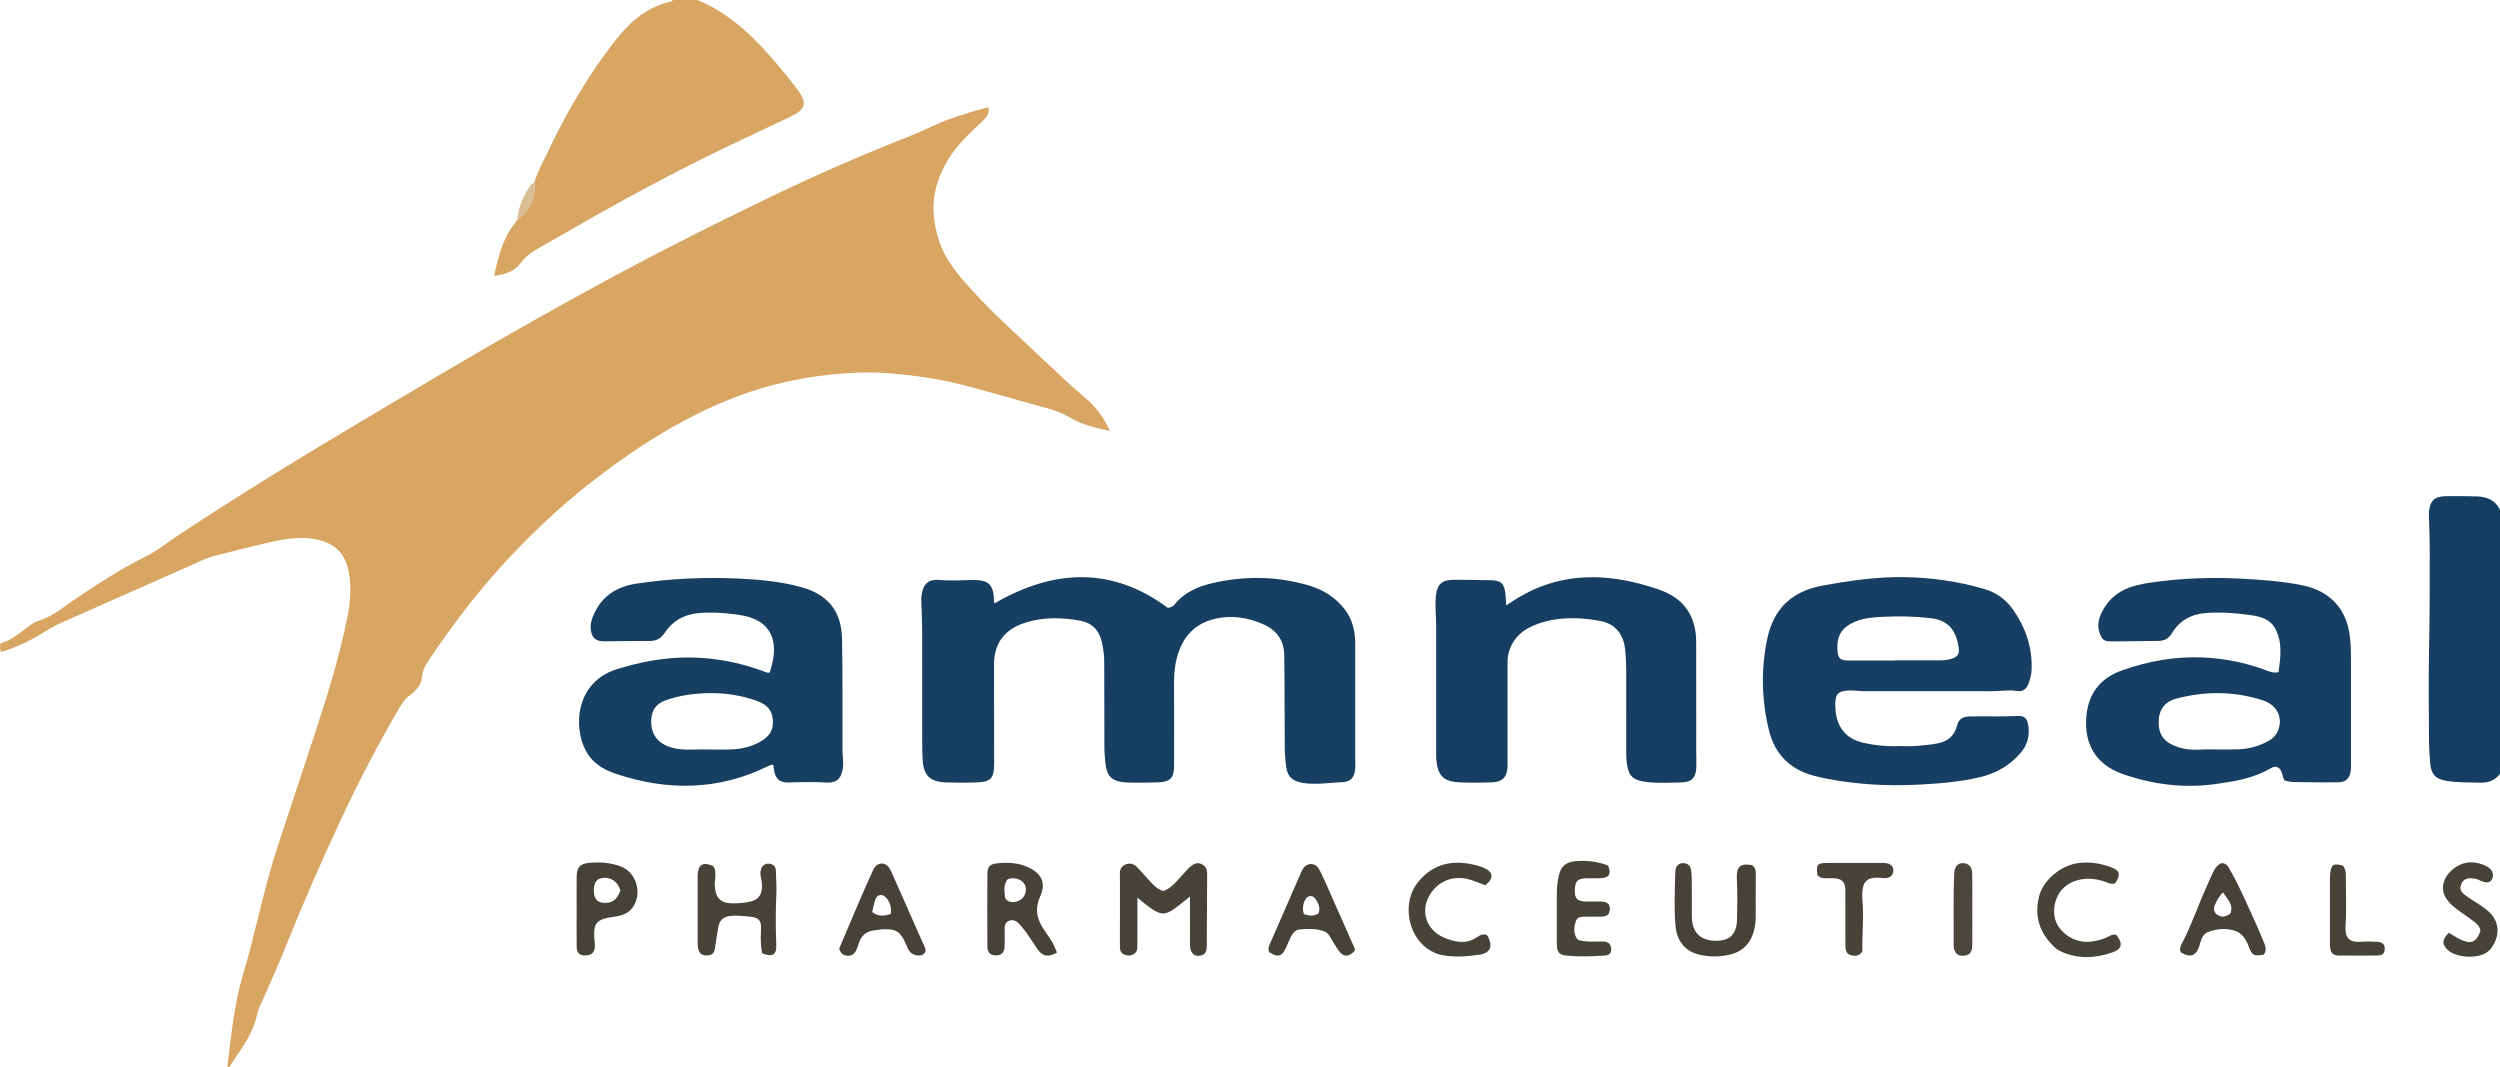 <?xml version="1.0" encoding="iso-8859-1"?>
<!-- Generator: Adobe Illustrator 27.0.0, SVG Export Plug-In . SVG Version: 6.00 Build 0)  -->
<svg version="1.1" id="Layer_1" xmlns="http://www.w3.org/2000/svg" xmlns:xlink="http://www.w3.org/1999/xlink" x="0px" y="0px"
	 viewBox="0 0 1431.096 611" style="enable-background:new 0 0 1431.096 611;" xml:space="preserve">
<g>
	<path style="fill:#D8A562;" d="M130.096,611c2.262-18.059,3.942-36.262,9.186-53.76c7.075-23.605,11.573-47.876,19.213-71.343
		c7.582-23.288,15.422-46.489,23.016-69.772c6.72-20.603,12.996-41.338,17.292-62.6c1.917-9.487,2.654-19.139,0.257-28.659
		c-2.195-8.716-8.164-13.78-16.811-15.836c-9.496-2.257-18.831-0.611-28.062,1.455c-10.482,2.346-20.869,5.12-31.293,7.724
		c-5.347,1.336-10.204,3.938-15.199,6.131c-24.289,10.663-48.501,21.5-72.759,32.232c-3.966,1.754-7.605,4.032-11.289,6.284
		c-7.208,4.406-14.836,7.916-22.923,10.314c-1.024-1.728-0.771-3.166-0.389-4.911c5.815-1.563,10.38-5.437,15.144-9.015
		c1.849-1.389,3.762-3.011,5.905-3.635c8.7-2.532,15.344-8.479,22.601-13.329c12.701-8.489,25.427-16.825,39.198-23.587
		c6.655-3.268,12.545-8.094,18.778-12.22c32.82-21.723,66.317-42.362,100.141-62.474c25.116-14.934,50.205-29.916,75.486-44.565
		c20.106-11.65,40.378-23.015,60.754-34.195c33.782-18.535,68.17-35.877,102.876-52.586c26.281-12.653,52.998-24.33,80.179-34.964
		c7.995-3.128,15.562-7.383,23.755-10.13c6.736-2.258,13.512-4.378,20.629-6.188c0.764,3.415-1.053,5.712-3.216,7.835
		c-3.686,3.618-7.56,7.056-11.091,10.817c-6.662,7.096-11.772,15.13-14.792,24.515c-3.663,11.382-2.699,22.454,0.984,33.6
		c3.271,9.9,9.6,17.69,16.349,25.316c13.373,15.111,28.476,28.435,43.089,42.275c8.094,7.665,16.182,15.31,24.685,22.531
		c5.745,4.879,10.194,10.885,13.572,18.374c-8.174-1.642-15.853-3.436-22.644-7.476c-5.514-3.28-11.403-5.051-17.5-6.67
		c-14.381-3.82-28.643-8.093-43.029-11.891c-10.401-2.746-20.988-4.583-31.708-5.791c-8.425-0.95-16.898-1.739-25.306-1.576
		c-25.342,0.493-50.007,4.908-73.811,13.97c-28.517,10.856-54.02,26.817-78.186,45.161c-18.741,14.227-35.996,30.105-52.043,47.269
		c-13.744,14.7-26.247,30.446-37.838,46.904c-2.2,3.123-4.398,6.25-6.482,9.451c-2.318,3.562-4.947,6.825-5.224,11.543
		c-0.253,4.303-3.24,7.663-6.654,10.154c-3.08,2.246-4.975,5.249-6.817,8.398c-11.997,20.51-22.903,41.6-32.978,63.103
		c-11.109,23.711-21.573,47.712-31.309,72.029c-3.94,9.841-8.234,19.544-12.533,29.236c-1.464,3.301-3.266,6.382-4.026,10.027
		c-2.01,9.638-7.43,17.644-12.871,25.603c-1.115,1.632-2.205,3.281-3.307,4.922C130.763,611,130.43,611,130.096,611z"/>
	<path style="fill:#D8A562;" d="M305.826,104.72c1.63-5.957,4.667-11.31,7.285-16.836c11.043-23.309,23.884-45.53,39.966-65.784
		c8.266-10.41,18.13-18.412,31.45-21.368c0.233-0.052,0.382-0.479,0.57-0.731c4.667,0,9.333,0,14,0
		c7.69,3.054,14.644,7.291,21.201,12.365c9.264,7.168,17.114,15.695,24.678,24.526c3.776,4.408,7.445,8.92,10.934,13.557
		c6.837,9.084,5.139,12.224-3.661,16.449c-17.923,8.606-36.037,16.802-53.788,25.78c-26.79,13.55-53.118,27.927-79.033,43.075
		c-2.863,1.673-5.773,3.264-8.649,4.916c-4.707,2.702-9.401,5.224-12.745,9.911c-3.422,4.796-8.852,6.47-15.202,7.427
		c2.524-11.884,5.439-22.929,13.266-32.006C302.703,120.444,307.012,113.838,305.826,104.72z"/>
	<path style="fill:#163E62;" d="M1431.096,443c-2.851,3.672-6.611,5.167-11.232,5.034c-6.479-0.187-12.968,0.021-19.407-1.031
		c-6.058-0.989-8.751-3.628-9.294-9.821c-0.406-4.627-0.691-9.28-0.713-13.924c-0.082-17.145-0.302-34.296,0.039-51.435
		c0.387-19.463,0.422-38.924,0.39-58.386c-0.01-5.809-0.304-11.618-0.457-17.427c-0.026-0.998-0.074-2.004,0.016-2.995
		c0.58-6.363,3.155-8.872,9.59-8.985c5.822-0.102,11.651-0.022,17.473,0.112c5.923,0.136,10.951,1.976,13.595,7.858
		C1431.096,342.333,1431.096,392.667,1431.096,443z"/>
	<path style="fill:#173F62;" d="M569.21,345.436c33.773-19.546,67.062-21.388,99.278,2.512c1.883-0.185,3.052-0.879,3.888-1.918
		c5.735-7.135,13.661-10.419,22.206-12.356c18.173-4.121,36.299-3.823,54.262,1.333c8.2,2.353,15.208,6.639,20.588,13.355
		c4.685,5.848,6.331,12.702,6.338,20.033c0.02,21.49,0.007,42.981,0.007,64.471c0,2.494,0.217,5.011-0.042,7.477
		c-0.499,4.756-2.518,7.224-7.228,7.388c-7.615,0.265-15.211,1.714-22.884,0.404c-5.765-0.984-8.57-3.391-9.373-9.258
		c-0.495-3.612-0.77-7.279-0.8-10.925c-0.144-17.654-0.055-35.31-0.294-52.962c-0.108-8.017-4.047-13.986-11.365-17.346
		c-9.15-4.201-18.805-5.723-28.653-3.321c-12.965,3.161-19.524,12.38-22.07,24.934c-0.796,3.923-1.015,7.898-0.997,11.914
		c0.072,15.657,0.04,31.314,0.024,46.971c-0.007,7.249-2.151,9.518-9.458,9.719c-5.825,0.16-11.666,0.305-17.484,0.065
		c-9.293-0.383-11.582-4.145-12.309-10.741c-0.329-2.982-0.629-5.944-0.636-8.94c-0.036-16.492-0.1-32.983-0.099-49.475
		c0-3.688-0.558-7.306-1.293-10.874c-1.408-6.839-5.486-11.309-12.496-12.59c-10.26-1.875-20.58-2.105-30.635,0.9
		c-9.296,2.778-16.273,8.322-18.197,18.508c-0.429,2.268-0.485,4.632-0.485,6.952c0.001,18.158,0.037,36.315,0.105,54.472
		c0.036,9.744-1.687,11.61-11.532,11.813c-5.328,0.11-10.666,0.14-15.989-0.055c-9.281-0.341-12.929-3.947-13.443-13.117
		c-0.204-3.653-0.23-7.32-0.234-10.981c-0.02-21.157,0.021-42.315-0.032-63.472c-0.013-5.15-0.31-10.3-0.457-15.45
		c-0.033-1.165-0.09-2.344,0.045-3.495c0.958-8.168,4.75-9.9,10.778-9.358c6.161,0.554,12.307,0.048,18.461-0.013
		c9.372-0.093,12.104,2.634,12.307,12.077C569.023,344.576,569.153,345.063,569.21,345.436z"/>
	<path style="fill:#173F63;" d="M1304.329,384.758c1.118-8.479,2.423-16.972-1.958-25.062c-2.827-5.221-8.183-6.709-13.448-7.493
		c-8.387-1.249-16.858-1.859-25.374-1.36c-8.737,0.512-15.747,4.114-20.286,11.66c-1.89,3.143-4.368,4.339-7.748,4.38
		c-8.988,0.107-17.976,0.261-26.964,0.286c-4.09,0.011-5.204-0.953-6.609-4.748c-1.498-4.043-0.72-7.865,1.052-11.575
		c4.081-8.544,10.977-13.545,20.04-15.787c5.989-1.481,12.111-2.174,18.217-2.82c14.593-1.545,29.247-1.722,43.883-0.882
		c10.943,0.628,21.892,1.467,32.673,3.65c16.351,3.311,25.801,13.868,27.487,30.399c0.39,3.82,0.483,7.624,0.484,11.446
		c0.004,19.99,0.004,39.981-0.002,59.971c0,1.496,0.096,3.016-0.122,4.484c-0.624,4.198-2.745,6.436-6.895,6.503
		c-8.656,0.139-17.319-0.012-25.977-0.147c-1.638-0.026-3.269-0.529-4.936-0.817c-1.762-2.523-1.001-6.493-4.518-7.848
		c-1.294-0.248-2.378,0.143-3.401,0.75c-9.672,5.741-20.547,7.494-31.378,9.034c-18.256,2.596-36.062,0.35-53.481-5.731
		c-17.058-5.955-22.691-19.632-20.467-35.361c1.72-12.164,8.817-19.972,20.42-24.052c14.903-5.24,30.169-7.955,45.959-7.294
		c12.189,0.511,24.036,2.914,35.517,7.094C1298.65,384.225,1300.728,385.485,1304.329,384.758z M1267.511,428.996
		c4.488,0,8.98,0.116,13.464-0.029c5.699-0.185,11.159-1.566,16.273-4.095c3.025-1.496,5.597-3.534,6.876-6.871
		c2.813-7.341-0.702-14.531-8.908-17.159c-16.396-5.249-32.987-5.28-49.567-0.888c-6.13,1.624-9.387,5.791-9.855,11.683
		c-0.577,7.256,1.795,11.848,7.739,14.738c1.476,0.718,3.063,1.239,4.642,1.706C1254.532,429.961,1261.067,428.73,1267.511,428.996z
		"/>
	<path style="fill:#173F62;" d="M442.677,437.914c-1.235-0.334-2.091,0.215-2.982,0.653c-28.422,13.973-57.521,14.314-87.156,4.384
		c-7.16-2.399-13.288-6.11-17.035-12.913c-7.585-13.77-6.036-39.521,17.493-46.917c13.398-4.211,27.059-6.794,41.109-6.758
		c14.749,0.038,29.066,2.763,42.904,7.903c1.084,0.403,2.086,1.065,3.649,0.733c1.628-5.58,3.126-11.253,2.028-17.351
		c-1.208-6.71-5.228-10.976-11.298-13.488c-3.702-1.532-7.64-2.164-11.624-2.638c-6.798-0.809-13.611-1.183-20.413-0.496
		c-8.057,0.814-14.559,4.642-19.008,11.42c-2.184,3.329-4.896,4.531-8.742,4.492c-8.487-0.086-16.978,0.111-25.467,0.194
		c-5.256,0.052-7.625-2.142-8.009-7.363c-0.188-2.562,0.487-4.94,1.449-7.258c4.576-11.037,13.138-16.648,24.697-18.411
		c19.485-2.972,39.088-3.783,58.732-2.898c11.773,0.53,23.55,1.68,35.009,4.705c15.818,4.176,23.727,13.762,24.013,30.04
		c0.371,21.144,0.226,42.297,0.242,63.446c0.003,3.96,0.899,7.888-0.074,11.897c-1.113,4.588-3.091,6.487-7.876,6.71
		c-0.166,0.008-0.334,0.011-0.5,0.001c-7.452-0.47-14.897-0.33-22.359-0.069c-5.36,0.188-7.733-2.27-8.452-7.693
		C442.904,439.443,442.783,438.648,442.677,437.914z M404.593,429.016c4.823,0,9.654,0.166,14.468-0.042
		c6.037-0.261,11.817-1.706,17.023-4.923c3.544-2.19,6.073-5.083,6.334-9.525c0.385-6.555-2.38-10.879-8.984-13.248
		c-8.825-3.165-17.945-4.648-27.351-4.515c-8.529,0.121-16.884,1.228-24.926,4.087c-5.679,2.019-8.227,5.781-8.381,11.649
		c-0.211,8.032,3.857,13.258,11.973,15.518C391.292,429.839,397.976,428.797,404.593,429.016z"/>
	<path style="fill:#173F63;" d="M1088.402,427.039c6.155,0.464,12.45-0.281,18.717-1.127c6.332-0.855,11.322-3.444,13.099-10.376
		c1.042-4.064,3.279-5.382,7.844-5.443c8.991-0.119,17.984,0.181,26.976-0.242c3.773-0.178,5.363,1.29,6.002,5.192
		c0.965,5.889-0.331,11.16-4.272,15.826c-6.266,7.418-14.271,11.872-23.567,14.067c-11.69,2.76-23.625,3.641-35.59,4.25
		c-17.171,0.874-34.214-0.113-51.121-3.262c-2.77-0.516-5.523-1.162-8.248-1.882c-13.621-3.6-22.269-12.378-25.597-25.92
		c-4.261-17.342-4.698-34.861-1.013-52.427c3.619-17.25,14.065-27.207,31.39-30.414c15.734-2.912,31.522-5.2,47.546-4.911
		c15.342,0.276,30.44,2.443,45.22,6.765c6.858,2.005,12.288,5.82,16.365,11.569c7.224,10.186,11.167,21.451,10.832,34.062
		c-0.085,3.201-0.82,6.265-2.048,9.192c-1.086,2.588-3.312,4.075-5.955,3.628c-5.021-0.85-9.953,0.102-14.922,0.101
		c-24.331-0.004-48.663,0.014-72.994-0.023c-2.819-0.004-5.647-0.536-8.454-0.416c-6.155,0.263-8.228,1.635-8.02,9.09
		c0.06,2.15,0.284,4.345,0.808,6.425c1.929,7.648,6.934,12.358,14.503,14.226C1073.215,426.789,1080.671,427.446,1088.402,427.039z
		 M1084.623,378.115c0-0.039,0-0.078,0-0.117c8.642,0,17.284-0.041,25.926,0.027c2.364,0.018,4.651-0.296,6.861-1.022
		c2.962-0.973,4.29-2.548,3.904-5.561c-1.225-9.574-5.187-16.252-15.726-17.517c-9.1-1.092-18.225-1.31-27.348-0.851
		c-5.599,0.281-11.257,0.606-16.558,2.893c-7.166,3.092-10.224,7.813-9.904,15.536c0.226,5.472,1.464,6.631,6.93,6.618
		C1067.347,378.1,1075.985,378.115,1084.623,378.115z"/>
	<path style="fill:#163E62;" d="M862.196,346.565c7.237-4.95,14.173-8.804,21.714-11.477c17.005-6.027,34.233-5.788,51.557-1.718
		c4.518,1.061,8.991,2.377,13.397,3.838c14.872,4.933,22.079,14.941,22.107,30.627c0.037,20.664,0.005,41.329,0.014,61.993
		c0.001,2.999,0.167,6,0.081,8.995c-0.18,6.304-2.585,8.995-8.731,9.08c-7.144,0.098-14.316,0.638-21.44-0.506
		c-8.114-1.302-8.854-5.494-9.665-10.752c-0.403-2.614-0.311-5.317-0.316-7.979c-0.026-14.665-0.045-29.33,0.008-43.995
		c0.016-4.333-0.18-8.641-0.621-12.949c-0.882-8.619-5.786-14.744-14.361-16.299c-11.88-2.154-23.846-2.445-35.486,1.633
		c-8.462,2.965-14.814,8.128-17.006,17.33c-0.509,2.139-0.465,4.296-0.466,6.459c-0.004,18.165-0.002,36.329-0.002,54.494
		c0,1.167,0.044,2.335-0.01,3.499c-0.278,6.011-2.848,8.788-8.972,9.006c-6.322,0.226-12.672,0.292-18.986-0.029
		c-8.531-0.433-11.889-3.846-12.732-12.329c-0.23-2.313-0.179-4.659-0.18-6.99c-0.012-23.331-0.029-46.661,0.008-69.992
		c0.009-5.804-0.743-11.604-0.163-17.404c0.654-6.536,3.507-9.201,10.02-9.218c6.995-0.019,13.991,0.119,20.986,0.244
		c6.444,0.115,8.124,1.69,8.837,8.218C861.986,342.15,862.032,343.973,862.196,346.565z"/>
	<path style="fill:#464339;" d="M665.788,510.03c3.406-0.962,5.571-3.287,7.747-5.558c2.069-2.159,4.03-4.42,6.063-6.614
		c0.677-0.73,1.375-1.459,2.157-2.07c1.777-1.389,3.673-2.236,5.983-1.177c2.439,1.118,3.305,3.037,3.288,5.613
		c-0.09,13.64-0.107,27.28-0.219,40.919c-0.019,2.317-0.128,4.811-2.94,5.719c-3.343,1.08-5.932-0.512-6.5-4.109
		c-0.282-1.791-0.175-3.649-0.179-5.477c-0.016-7.746-0.007-15.492-0.007-24.074c-3.261,2.59-5.759,4.709-8.394,6.639
		c-5.529,4.051-8.332,4.073-13.976,0.097c-2.426-1.709-4.697-3.641-7.701-5.99c0,1.983,0.001,3.365,0,4.747
		c-0.003,7.319-0.003,14.638-0.014,21.956c-0.003,2.006,0.07,4.073-1.896,5.365c-1.807,1.187-3.739,1.234-5.695,0.381
		c-1.977-0.862-2.425-2.546-2.422-4.507c0.017-9.814,0.012-19.629,0.012-29.443c0-3.991,0.049-7.983-0.026-11.973
		c-0.048-2.54,0.568-4.5,3.169-5.591c2.512-1.053,4.651-0.412,6.406,1.275c2.271,2.184,4.237,4.681,6.412,6.97
		C659.556,505.763,661.787,508.758,665.788,510.03z"/>
	<path style="fill:#474339;" d="M436.265,545.709c-0.76-4.067-0.944-8.341-0.658-12.634c0.408-6.117-0.874-7.904-6.887-8.421
		c-3.612-0.31-7.224-0.744-10.915-0.304c-3.992,0.476-5.911,2.701-6.621,6.328c-0.478,2.442-0.786,4.918-1.176,7.377
		c-0.287,1.807-0.579,3.613-0.876,5.418c-0.389,2.358-1.884,3.343-4.171,3.452c-2.392,0.114-4.227-0.515-5.072-3.039
		c-0.436-1.301-0.531-2.594-0.531-3.929c0.003-12.827,0.002-25.654,0.002-38.481c0-0.167-0.007-0.333,0.001-0.5
		c0.303-6.136,2.931-7.731,8.785-5.302c1.662,1.953,1.348,4.342,1.328,6.649c-0.009,0.992-0.31,1.982-0.312,2.973
		c-0.02,7.971,2.388,11.992,10.993,11.819c3.18-0.064,6.316-0.288,9.4-1.036c4.4-1.067,6.464-3.608,6.613-8.112
		c0.061-1.834-0.089-3.648-0.544-5.448c-0.411-1.624-0.484-3.303,0.008-4.933c0.679-2.252,2.701-3.553,4.964-3.133
		c2.194,0.407,3.53,1.554,3.541,4.049c0.018,4.153,0.497,8.318,0.304,12.456c-0.473,10.144-0.465,20.278-0.061,30.419
		C444.585,546.572,441.963,548.048,436.265,545.709z"/>
	<path style="fill:#464238;" d="M1002.954,495.278c2.097,1.461,2.169,3.262,2.156,5.143c-0.055,8.141-0.128,16.283-0.07,24.423
		c0.022,3.036-0.414,6.017-1.273,8.844c-1.903,6.259-5.887,10.651-12.398,12.469c-6.222,1.737-12.512,1.775-18.713,0.299
		c-7.887-1.876-12.631-7.601-13.476-15.955c-0.922-9.113-0.46-18.261-0.309-27.396c0.027-1.659,0.075-3.326,0.257-4.974
		c0.28-2.544,1.805-3.942,4.203-4.027c2.407-0.085,4.268,1.182,4.654,3.588c0.367,2.284,0.453,4.63,0.474,6.95
		c0.058,6.487,0.001,12.975,0.026,19.462c0.013,3.528,0.49,6.913,2.707,9.885c3.298,4.419,10.424,5.424,16.024,3.941
		c4.47-1.183,7.034-5.292,7.119-11.341c0.108-7.627,0.369-15.277-0.072-22.88C993.87,496.947,995.296,493.792,1002.954,495.278z"/>
	<path style="fill:#464238;" d="M605.053,545.299c-5.147,2.801-8.133,2.325-11.238-2.053c-2.881-4.063-5.286-8.461-8.562-12.251
		c-0.652-0.754-1.25-1.559-1.942-2.273c-1.633-1.685-3.598-2.521-5.866-1.565c-2.193,0.924-2.398,2.925-2.355,5.034
		c0.064,3.162,0.108,6.331-0.023,9.489c-0.155,3.729-1.817,5.312-5.173,5.232c-3.075-0.073-4.662-1.624-4.68-5.146
		c-0.072-13.819-0.082-27.639,0.004-41.458c0.025-4.024,1.365-5.606,5.173-6.05c6.683-0.779,13.241-0.454,19.405,2.812
		c6.898,3.655,8.905,8.991,5.628,16.093c-2.738,5.934-2.306,11.543,0.997,17.111c2.621,4.419,6.091,8.335,7.878,13.249
		C604.52,544.132,604.804,544.716,605.053,545.299z M576.795,503.384c-2.492,2.999-1.796,6.52-1.513,9.921
		c0.096,1.156,0.937,2.09,2.058,2.609c3.328,1.54,8.148-0.524,9.459-4.041c1.486-3.987-0.445-7.762-4.635-8.786
		C580.582,502.701,578.905,502.453,576.795,503.384z"/>
	<path style="fill:#454237;" d="M726.38,544.942c-0.446-1.671-0.201-2.87,0.368-4.164c5.873-13.347,11.676-26.725,17.5-40.094
		c0.398-0.913,0.739-1.859,1.217-2.728c2.411-4.387,7.429-4.556,9.79-0.115c2.33,4.385,4.224,9.005,6.25,13.548
		c4.588,10.288,9.144,20.591,13.696,30.896c0.259,0.586,0.363,1.241,0.511,1.765c-3.557,3.93-6.661,3.99-9.386,0.136
		c-1.819-2.574-3.401-5.318-5.032-8.021c-0.8-1.326-1.772-2.504-3.212-3.022c-4.647-1.671-9.507-1.524-14.289-1.063
		c-2.179,0.21-3.775,2.042-4.767,4.066c-1.018,2.078-1.916,4.216-2.853,6.333C733.909,547.597,731.328,548.287,726.38,544.942z
		 M754.773,522.86c1.098-3.101,0.037-5.728-1.579-8.08c-1.873-2.725-4.801-2.392-6.236,0.614c-1.174,2.459-1.389,5.054-0.642,7.859
		C749.253,524.269,752.057,524.658,754.773,522.86z"/>
	<path style="fill:#464238;" d="M480.372,543.038c3.983-9.388,7.959-18.838,12.002-28.26c2.154-5.019,4.418-9.99,6.647-14.977
		c0.472-1.057,0.871-2.185,1.539-3.109c2.287-3.161,6.057-3.193,8.356-0.079c0.682,0.923,1.153,2.019,1.623,3.078
		c5.972,13.464,11.926,26.936,17.888,40.404c0.067,0.151,0.199,0.275,0.253,0.429c0.688,1.959,2.299,3.99-0.179,5.801
		c-1.739,1.271-5.636,0.613-7.353-1.175c-1.418-1.477-1.957-3.449-2.774-5.25c-3.005-6.62-5.453-8.225-12.71-7.951
		c-1.978,0.075-3.948,0.454-5.913,0.754c-4.215,0.643-6.817,3.15-8.117,7.13c-0.359,1.099-0.671,2.219-1.121,3.28
		c-0.877,2.071-2.112,3.861-4.619,3.983C483.332,547.221,481.36,546.252,480.372,543.038z M499.275,522.095
		c3.59,2.889,7.015,2.127,10.566,1.154c0.736-3.599-0.295-6.552-2.308-9.05c-2.424-3.008-5.552-2.339-6.676,1.302
		C500.228,517.537,499.851,519.651,499.275,522.095z"/>
	<path style="fill:#464339;" d="M920.476,495.426c1.134,2.467,1.262,4.205,0.141,5.987c-1.644,1.192-3.586,1.385-5.614,1.335
		c-2.161-0.053-4.325-0.039-6.486-0.006c-5.353,0.081-6.856,1.522-7.033,6.685c-0.168,4.908,1.381,6.545,6.396,6.648
		c2.66,0.055,5.322,0.025,7.983,0.004c1.681-0.013,3.344-0.011,4.949,1.526c0.936,1.721,1.03,3.742-0.144,5.765
		c-1.682,1.483-3.693,1.384-5.693,1.37c-2.328-0.017-4.659-0.054-6.985,0.011c-2.297,0.064-4.949-0.26-5.911,2.56
		c-1.092,3.203-1.41,6.537,0.392,9.64c0.832,1.432,2.458,1.495,3.953,1.738c3.808,0.618,7.633,0.165,11.448,0.29
		c2.244,0.074,3.845,0.87,4.293,3.274c0.542,2.906-0.514,4.511-3.489,4.726c-7.294,0.527-14.6,0.758-21.898,0.043
		c-4.093-0.401-5.41-1.803-5.576-6.026c-0.111-2.823-0.022-5.654-0.022-8.482c0-6.653,0.038-13.306-0.015-19.959
		c-0.029-3.676,0.334-7.313,1.067-10.891c1.17-5.703,3.942-8.227,9.862-8.721C908.408,492.417,914.595,493.184,920.476,495.426z"/>
	<path style="fill:#464238;" d="M1248.36,545.173c-0.666-1.69-0.429-2.966,0.217-4.186c5.738-10.846,9.589-22.515,14.665-33.65
		c1.304-2.86,2.48-5.783,3.879-8.595c1.045-2.101,2.542-3.868,4.59-4.642c3.013,0.033,3.836,2.167,4.91,4.015
		c4.755,8.182,8.506,16.854,12.415,25.448c2.195,4.827,4.38,9.663,6.367,14.577c1.083,2.676,2.673,5.491,0.418,8.355
		c-5.65,0.941-6.585,0.509-8.63-4.787c-1.623-4.204-3.826-7.78-8.435-9.092c-4.953-1.409-9.849-0.881-14.644,0.829
		c-1.83,0.653-3.024,2.064-3.76,3.779c-0.583,1.358-0.883,2.837-1.337,4.253C1257.158,547.267,1253.809,548.46,1248.36,545.173z
		 M1276.685,523.06c2.22-5.454-1.942-8.384-4.116-12.271c-2.197,2.324-3.802,4.796-4.831,7.575
		c-1.073,2.899,0.249,5.093,3.181,6.065C1273.076,525.144,1274.734,524.287,1276.685,523.06z"/>
	<path style="fill:#464339;" d="M850.262,506.768c-3.167-1.166-6.06-2.444-9.072-3.299c-9.106-2.584-17.597,0.674-22.527,8.462
		c-5.849,9.24-2.43,20.401,7.997,24.799c6.217,2.622,12.711,4.042,19.014-0.351c1.596-1.113,3.495-2.027,5.606-1.038
		c3.599,5.993,2.105,10.256-4.536,11.191c-6.893,0.971-13.921,1.507-20.874,0.284c-3.11-0.547-6.005-1.839-8.641-3.676
		c-11.767-8.196-14.548-27.01-5.552-38.123c8.965-11.075,20.57-13.081,33.698-9.615c1.438,0.38,2.865,0.87,4.219,1.481
		C854.886,499.27,855.215,502.741,850.262,506.768z"/>
	<path style="fill:#464339;" d="M1210.831,505.61c-2.327,0.84-3.94-0.201-5.645-0.806c-4.448-1.579-8.968-2.259-13.701-1.44
		c-13.432,2.324-16.84,14.042-15.279,21.894c1.499,7.54,10.872,15.834,22.565,13.484c2.918-0.587,5.85-1.265,8.487-2.773
		c1.329-0.76,2.688-1.332,4.253-0.756c3.769,4.715,3.323,8.019-2.111,9.915c-9.644,3.365-19.483,4.014-29.144-0.227
		c-1.498-0.658-2.962-1.596-4.158-2.709c-8.507-7.91-11.665-17.61-8.914-28.921c2.271-9.337,12.407-17.822,22.234-19.181
		c6.57-0.909,12.909,0.034,19.05,2.356C1213.519,498.353,1214.089,500.704,1210.831,505.61z"/>
	<path style="fill:#454237;" d="M330.087,521.415c0-6.487-0.052-12.975,0.016-19.461c0.057-5.455,1.831-7.552,7.29-8.04
		c6.151-0.55,12.296-0.104,18.116,2.143c8.887,3.431,12.291,15.519,6.719,23.314c-2.531,3.541-6.235,4.797-10.275,5.338
		c-11.052,1.48-12.727,3.636-11.497,15.017c0.494,4.566-0.994,6.855-4.665,7.18c-3.784,0.335-5.638-1.212-5.682-5.034
		C330.031,535.054,330.087,528.234,330.087,521.415z M355.12,509.757c-0.286-0.743-0.544-1.705-1.004-2.558
		c-2.028-3.758-6.53-5.588-10.511-4.333c-2.812,0.886-4.006,3.667-3.569,8.304c0.015,0.164,0.017,0.33,0.039,0.493
		c0.454,3.274,2.297,4.98,5.576,5.166C350.447,517.101,353.204,515.09,355.12,509.757z"/>
	<path style="fill:#464338;" d="M1401.804,533.928c2.396,1.408,4.455,2.819,6.68,3.886c6.026,2.891,9.033,1.574,11.462-4.871
		c-0.319-2.703-2.255-4.306-4.264-5.806c-2.4-1.792-4.878-3.479-7.304-5.237c-1.347-0.976-2.713-1.939-3.974-3.021
		c-5.491-4.709-7.178-9.661-5.142-14.904c2.232-5.749,9.165-10.512,15.251-10.356c3.187,0.081,6.239,0.814,9.071,2.377
		c1.048,0.579,1.992,1.251,2.622,2.247c1.174,1.856,1.217,3.782-0.07,5.6c-1.185,1.674-2.885,1.4-4.53,0.927
		c-0.954-0.274-1.884-0.676-2.771-1.126c-1.387-0.705-2.88-0.812-4.373-0.884c-2.573-0.125-4.531,0.855-5.545,3.346
		c-0.957,2.352-0.51,4.225,1.961,6.083c2.784,2.094,5.745,3.962,8.7,5.816c1.987,1.246,3.818,2.636,5.51,4.267
		c6.585,6.35,5.488,14.996,0.501,21.125c-0.516,0.634-1.199,1.151-1.864,1.641c-5.404,3.987-17.601,3.32-22.49-1.212
		C1397.748,540.593,1397.825,537.9,1401.804,533.928z"/>
	<path style="fill:#474339;" d="M1040.339,500.904c-0.719-6.141-0.096-6.898,5.802-6.912c9.982-0.024,19.964-0.012,29.946,0
		c1.33,0.002,2.683-0.053,3.984,0.167c2.534,0.429,3.921,2.189,3.733,4.463c-0.191,2.306-1.75,3.902-4.26,4.053
		c-1.476,0.089-2.971-0.244-4.46-0.277c-6.054-0.134-8.594,2.141-8.996,8.107c-0.111,1.654-0.127,3.336,0.033,4.983
		c0.953,9.8-0.341,19.576,0.001,28.983c-1.854,3.102-4.473,2.954-6.858,2.233c-2.681-0.81-2.879-3.403-2.889-5.772
		c-0.037-9.316-0.015-18.633-0.016-27.949c0-1.331,0.063-2.666-0.019-3.992c-0.254-4.114-2.1-5.984-6.196-6.231
		c-1.658-0.1-3.327-0.053-4.99-0.014C1043.432,502.787,1041.842,502.52,1040.339,500.904z"/>
	<path style="fill:#454237;" d="M1341.224,495.49c1.257,1.833,1.606,3.583,1.609,5.45c0.013,9.794,0.479,19.584-0.163,29.383
		c-0.385,5.884,1.715,9.264,8.284,8.802c3.306-0.232,6.651-0.187,9.963,0.002c3.053,0.174,4.363,1.728,4.184,4.378
		c-0.164,2.419-1.275,3.433-4.458,3.471c-7.311,0.088-14.626,0.1-21.937-0.009c-3.168-0.047-4.387-1.305-4.864-4.5
		c-0.17-1.139-0.119-2.316-0.119-3.476c-0.006-11.634-0.008-23.267,0.006-34.901c0.002-1.324,0.028-2.657,0.173-3.971
		C1334.489,494.792,1335.613,494.068,1341.224,495.49z"/>
	<path style="fill:#4A463C;" d="M1129.023,520.576c0,6.825,0.054,13.65-0.021,20.474c-0.042,3.74-1.321,5.474-4.018,5.935
		c-3.868,0.661-6.02-0.916-6.61-4.856c-0.049-0.326-0.029-0.664-0.026-0.997c0.107-13.807-0.308-27.618,0.355-41.419
		c0.177-3.673,2.015-5.648,4.983-5.613c3.012,0.036,5.164,1.993,5.256,5.505c0.183,6.986,0.054,13.98,0.054,20.97
		C1129.004,520.576,1129.014,520.576,1129.023,520.576z"/>
	<path style="fill:#D8BD95;" d="M305.826,104.72c1.186,9.118-3.123,15.723-9.728,21.279c0.549-7.435,3.432-13.978,7.654-20.008
		C304.255,105.273,305.022,104.961,305.826,104.72z"/>
</g>
</svg>
